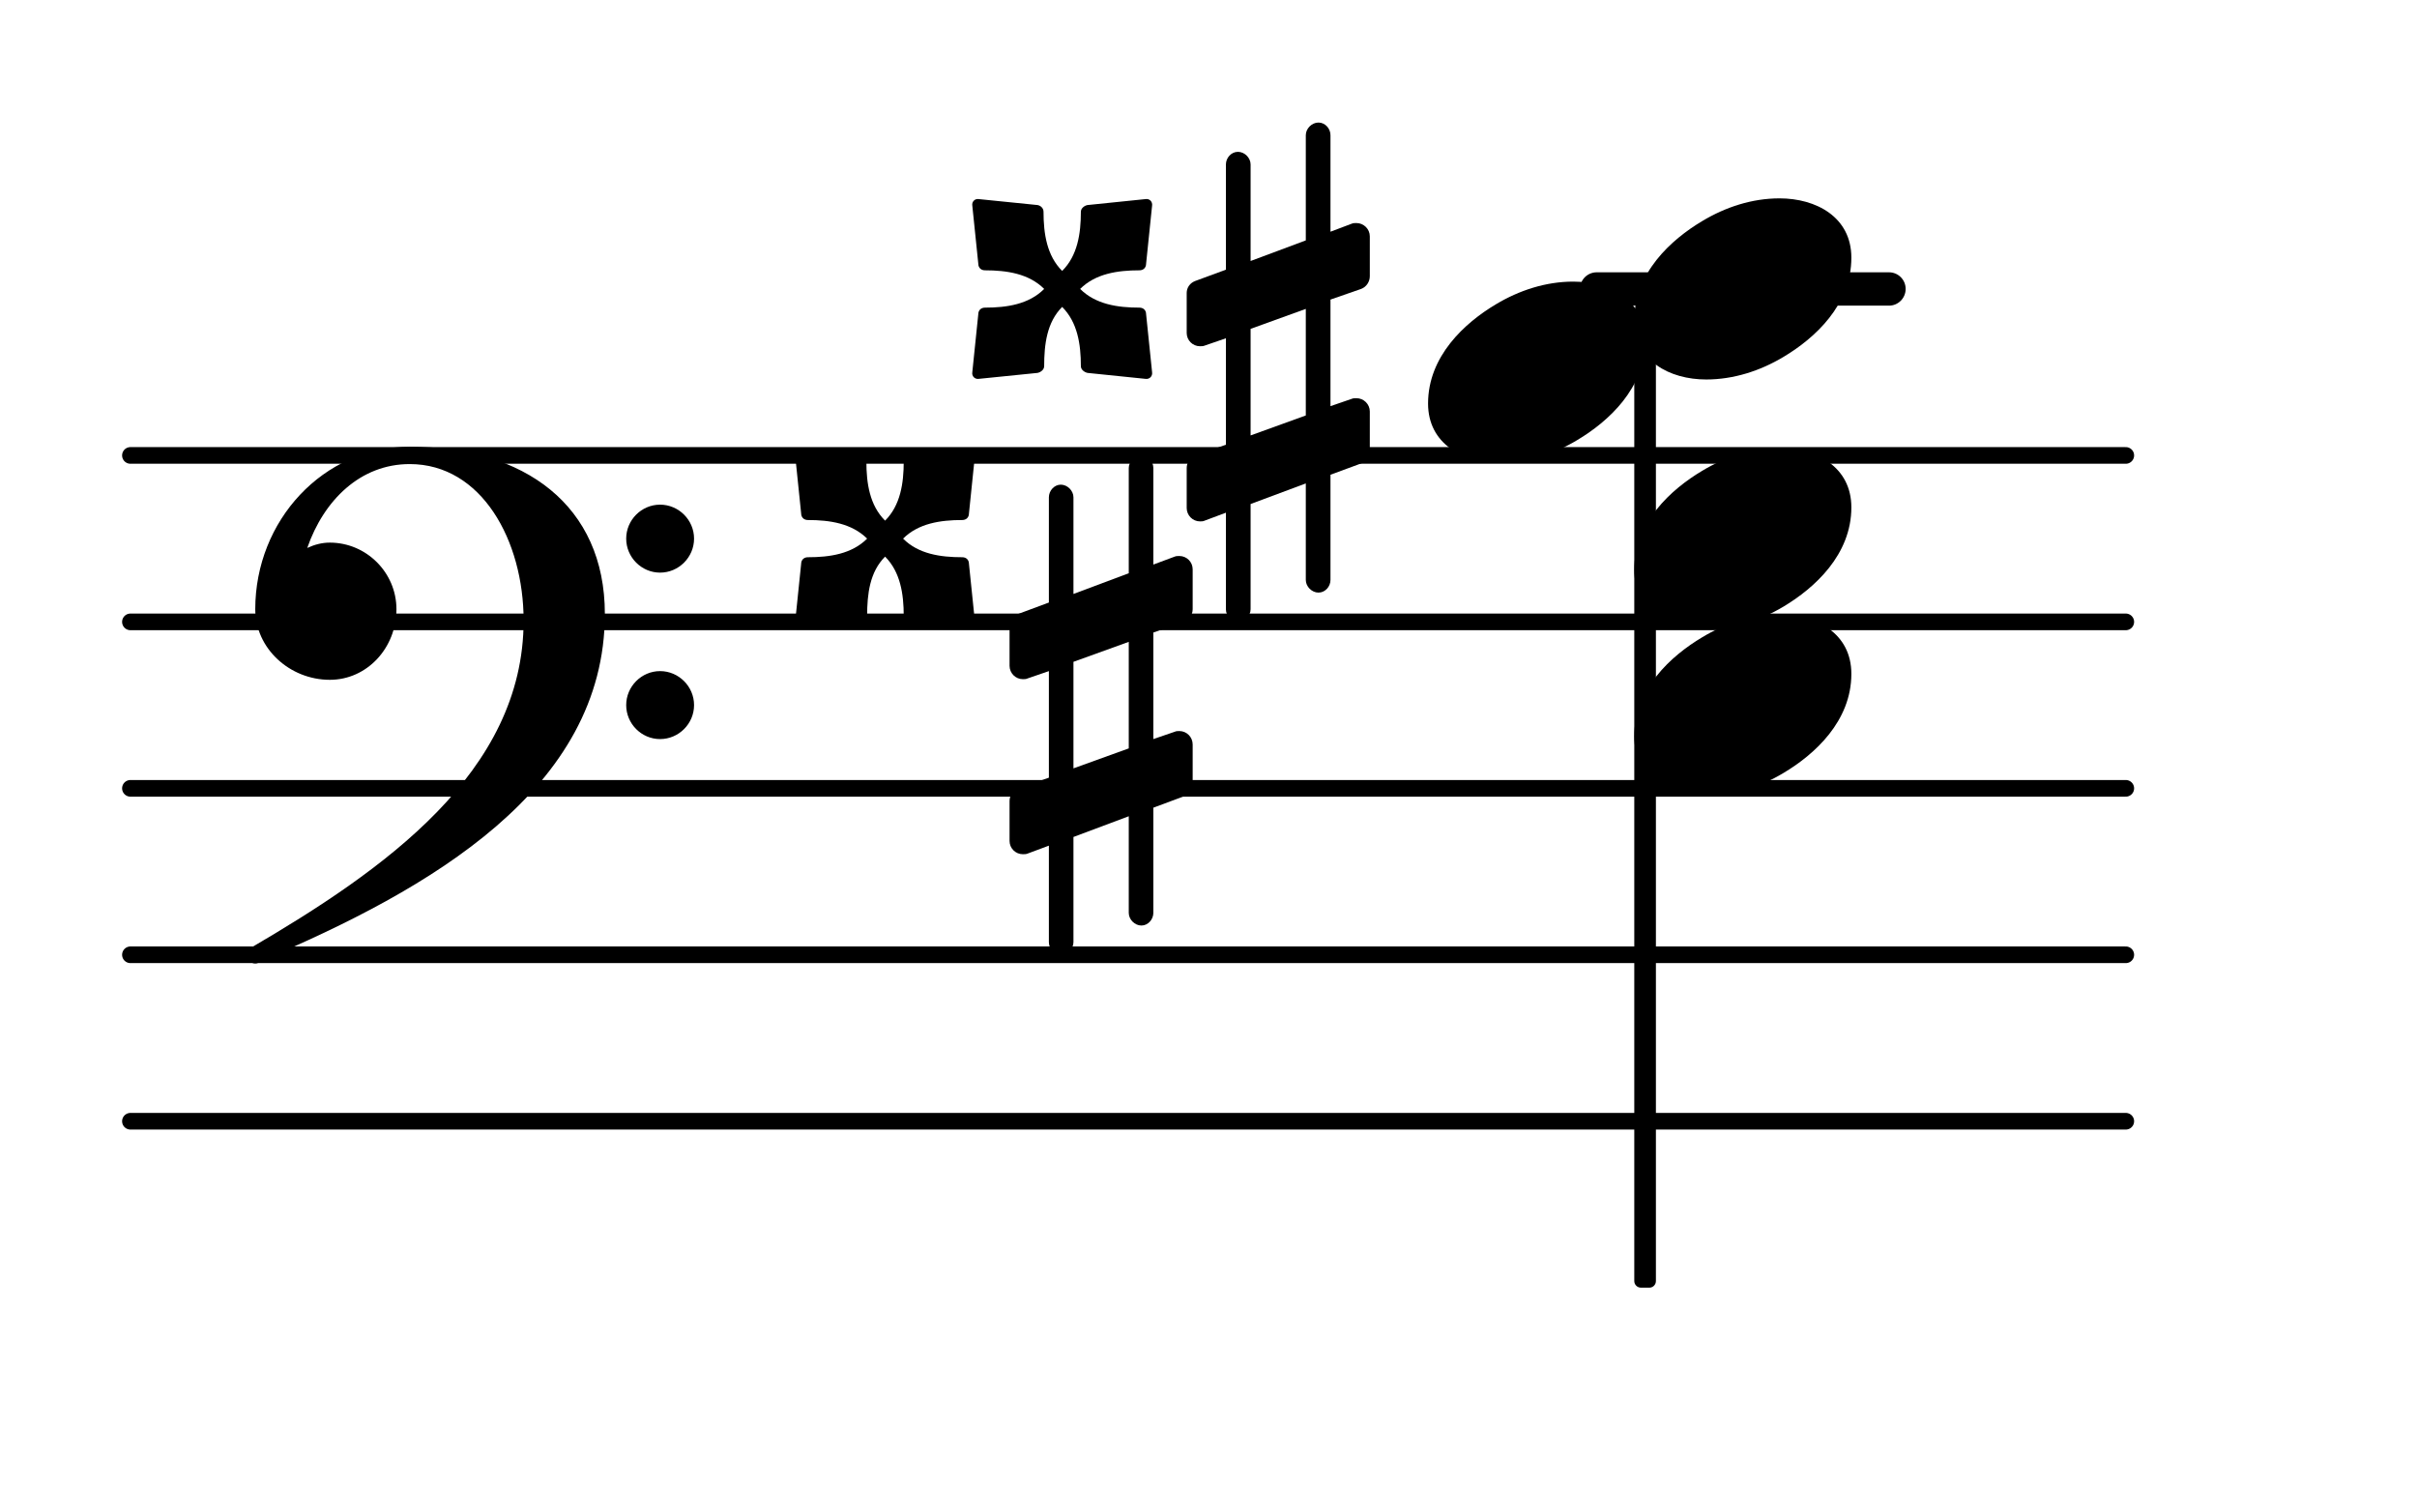 <?xml version="1.0" encoding="UTF-8"?>
<svg xmlns="http://www.w3.org/2000/svg" xmlns:xlink="http://www.w3.org/1999/xlink" width="90.285pt" height="56.492pt" viewBox="0 0 90.285 56.492" version="1.1">
<g id="surface1">
<path style="fill:none;stroke-width:0.1;stroke-linecap:round;stroke-linejoin:round;stroke:rgb(0%,0%,0%);stroke-opacity:1;stroke-miterlimit:4;" d="M 0.05 0 L 12.037 0 " transform="matrix(6.218,0,0,6.218,4.561,41.885)"/>
<path style="fill:none;stroke-width:0.1;stroke-linecap:round;stroke-linejoin:round;stroke:rgb(0%,0%,0%);stroke-opacity:1;stroke-miterlimit:4;" d="M 0.05 0 L 12.037 0 " transform="matrix(6.218,0,0,6.218,4.561,35.667)"/>
<path style="fill:none;stroke-width:0.1;stroke-linecap:round;stroke-linejoin:round;stroke:rgb(0%,0%,0%);stroke-opacity:1;stroke-miterlimit:4;" d="M 0.05 0 L 12.037 0 " transform="matrix(6.218,0,0,6.218,4.561,29.449)"/>
<path style="fill:none;stroke-width:0.1;stroke-linecap:round;stroke-linejoin:round;stroke:rgb(0%,0%,0%);stroke-opacity:1;stroke-miterlimit:4;" d="M 0.05 -0 L 12.037 -0 " transform="matrix(6.218,0,0,6.218,4.561,23.231)"/>
<path style="fill:none;stroke-width:0.1;stroke-linecap:round;stroke-linejoin:round;stroke:rgb(0%,0%,0%);stroke-opacity:1;stroke-miterlimit:4;" d="M 0.05 -0 L 12.037 -0 " transform="matrix(6.218,0,0,6.218,4.561,17.013)"/>
<path style=" stroke:none;fill-rule:nonzero;fill:rgb(0%,0%,0%);fill-opacity:1;" d="M 59.645 10.172 L 70.562 10.172 C 70.906 10.172 71.184 10.449 71.184 10.793 C 71.184 11.137 70.906 11.418 70.562 11.418 L 59.645 11.418 C 59.301 11.418 59.02 11.137 59.02 10.793 C 59.02 10.449 59.301 10.172 59.645 10.172 Z M 59.645 10.172 "/>
<path style=" stroke:none;fill-rule:nonzero;fill:rgb(0%,0%,0%);fill-opacity:1;" d="M 61.297 11.953 L 61.609 11.953 C 61.746 11.953 61.855 12.062 61.855 12.199 L 61.855 47.855 C 61.855 47.992 61.746 48.102 61.609 48.102 L 61.297 48.102 C 61.16 48.102 61.047 47.992 61.047 47.855 L 61.047 12.199 C 61.047 12.062 61.16 11.953 61.297 11.953 Z M 61.297 11.953 "/>
<path style=" stroke:none;fill-rule:nonzero;fill:rgb(0%,0%,0%);fill-opacity:1;" d="M 40.348 10.793 C 40.922 11.367 41.742 11.492 42.562 11.492 C 42.711 11.492 42.812 11.59 42.812 11.738 L 43.035 13.902 C 43.059 14.055 42.938 14.176 42.785 14.152 L 40.621 13.93 C 40.5 13.902 40.375 13.805 40.375 13.68 C 40.375 12.859 40.25 12.039 39.676 11.465 C 39.105 12.039 39.004 12.859 39.004 13.68 C 39.004 13.805 38.883 13.902 38.758 13.93 L 36.566 14.152 C 36.418 14.176 36.293 14.055 36.32 13.902 L 36.543 11.738 C 36.543 11.59 36.645 11.492 36.793 11.492 C 37.613 11.492 38.434 11.367 39.004 10.793 C 38.434 10.223 37.613 10.098 36.793 10.098 C 36.645 10.098 36.543 10 36.543 9.848 L 36.32 7.684 C 36.293 7.535 36.418 7.41 36.566 7.438 L 38.758 7.66 C 38.883 7.684 38.98 7.785 38.98 7.91 C 38.98 8.73 39.105 9.551 39.676 10.121 C 40.25 9.551 40.375 8.73 40.375 7.91 C 40.375 7.785 40.5 7.684 40.621 7.66 L 42.785 7.438 C 42.938 7.41 43.059 7.535 43.035 7.684 L 42.812 9.848 C 42.812 10 42.711 10.098 42.562 10.098 C 41.742 10.098 40.922 10.223 40.348 10.793 Z M 40.348 10.793 "/>
<path style=" stroke:none;fill-rule:nonzero;fill:rgb(0%,0%,0%);fill-opacity:1;" d="M 49.699 21.664 C 49.699 21.914 49.5 22.137 49.25 22.137 C 49.004 22.137 48.777 21.914 48.777 21.664 L 48.777 18.059 L 46.715 18.828 L 46.715 22.758 C 46.715 23.008 46.492 23.23 46.242 23.23 C 45.992 23.23 45.793 23.008 45.793 22.758 L 45.793 19.152 L 45 19.449 C 44.949 19.477 44.875 19.477 44.824 19.477 C 44.551 19.477 44.328 19.25 44.328 18.977 L 44.328 17.484 C 44.328 17.285 44.449 17.086 44.648 17.012 L 45.793 16.613 L 45.793 12.637 L 45 12.91 C 44.949 12.934 44.875 12.934 44.824 12.934 C 44.551 12.934 44.328 12.711 44.328 12.438 L 44.328 10.945 C 44.328 10.746 44.449 10.57 44.648 10.496 L 45.793 10.074 L 45.793 6.145 C 45.793 5.895 45.992 5.672 46.242 5.672 C 46.492 5.672 46.715 5.895 46.715 6.145 L 46.715 9.75 L 48.777 8.98 L 48.777 5.051 C 48.777 4.801 49.004 4.578 49.25 4.578 C 49.5 4.578 49.699 4.801 49.699 5.051 L 49.699 8.656 L 50.496 8.355 C 50.543 8.332 50.621 8.332 50.668 8.332 C 50.941 8.332 51.168 8.555 51.168 8.828 L 51.168 10.32 C 51.168 10.52 51.043 10.719 50.844 10.793 L 49.699 11.191 L 49.699 15.172 L 50.496 14.898 C 50.543 14.875 50.621 14.875 50.668 14.875 C 50.941 14.875 51.168 15.098 51.168 15.371 L 51.168 16.863 C 51.168 17.062 51.043 17.238 50.844 17.312 L 49.699 17.734 Z M 46.715 12.285 L 46.715 16.266 L 48.777 15.52 L 48.777 11.539 Z M 46.715 12.285 "/>
<path style=" stroke:none;fill-rule:nonzero;fill:rgb(0%,0%,0%);fill-opacity:1;" d="M 33.734 20.121 C 34.305 20.695 35.125 20.816 35.945 20.816 C 36.098 20.816 36.195 20.918 36.195 21.066 L 36.418 23.23 C 36.445 23.379 36.32 23.504 36.172 23.48 L 34.008 23.254 C 33.883 23.23 33.758 23.133 33.758 23.008 C 33.758 22.188 33.633 21.367 33.062 20.793 C 32.488 21.367 32.391 22.188 32.391 23.008 C 32.391 23.133 32.266 23.23 32.141 23.254 L 29.953 23.48 C 29.805 23.504 29.68 23.379 29.703 23.23 L 29.926 21.066 C 29.926 20.918 30.027 20.816 30.176 20.816 C 30.996 20.816 31.816 20.695 32.391 20.121 C 31.816 19.551 30.996 19.426 30.176 19.426 C 30.027 19.426 29.926 19.324 29.926 19.176 L 29.703 17.012 C 29.68 16.863 29.805 16.738 29.953 16.766 L 32.141 16.988 C 32.266 17.012 32.363 17.113 32.363 17.238 C 32.363 18.059 32.488 18.879 33.062 19.449 C 33.633 18.879 33.758 18.059 33.758 17.238 C 33.758 17.113 33.883 17.012 34.008 16.988 L 36.172 16.766 C 36.32 16.738 36.445 16.863 36.418 17.012 L 36.195 19.176 C 36.195 19.324 36.098 19.426 35.945 19.426 C 35.125 19.426 34.305 19.551 33.734 20.121 Z M 33.734 20.121 "/>
<path style=" stroke:none;fill-rule:nonzero;fill:rgb(0%,0%,0%);fill-opacity:1;" d="M 43.082 34.102 C 43.082 34.348 42.883 34.574 42.637 34.574 C 42.387 34.574 42.164 34.348 42.164 34.102 L 42.164 30.492 L 40.098 31.266 L 40.098 35.195 C 40.098 35.441 39.875 35.668 39.625 35.668 C 39.379 35.668 39.18 35.441 39.18 35.195 L 39.18 31.59 L 38.383 31.887 C 38.332 31.91 38.258 31.91 38.207 31.91 C 37.934 31.91 37.711 31.688 37.711 31.414 L 37.711 29.922 C 37.711 29.723 37.836 29.523 38.035 29.449 L 39.18 29.051 L 39.18 25.07 L 38.383 25.344 C 38.332 25.371 38.258 25.371 38.207 25.371 C 37.934 25.371 37.711 25.145 37.711 24.871 L 37.711 23.379 C 37.711 23.18 37.836 23.008 38.035 22.934 L 39.18 22.508 L 39.18 18.578 C 39.18 18.332 39.379 18.105 39.625 18.105 C 39.875 18.105 40.098 18.332 40.098 18.578 L 40.098 22.188 L 42.164 21.414 L 42.164 17.484 C 42.164 17.238 42.387 17.012 42.637 17.012 C 42.883 17.012 43.082 17.238 43.082 17.484 L 43.082 21.09 L 43.879 20.793 C 43.93 20.77 44.004 20.77 44.055 20.77 C 44.328 20.77 44.551 20.992 44.551 21.266 L 44.551 22.758 C 44.551 22.957 44.426 23.156 44.227 23.23 L 43.082 23.629 L 43.082 27.609 L 43.879 27.336 C 43.93 27.309 44.004 27.309 44.055 27.309 C 44.328 27.309 44.551 27.535 44.551 27.809 L 44.551 29.301 C 44.551 29.5 44.426 29.672 44.227 29.746 L 43.082 30.172 Z M 40.098 24.723 L 40.098 28.703 L 42.164 27.957 L 42.164 23.977 Z M 40.098 24.723 "/>
<path style=" stroke:none;fill-rule:nonzero;fill:rgb(0%,0%,0%);fill-opacity:1;" d="M 23.391 26.34 C 23.391 25.645 23.961 25.07 24.656 25.07 C 25.355 25.07 25.926 25.645 25.926 26.34 C 25.926 27.035 25.355 27.609 24.656 27.609 C 23.961 27.609 23.391 27.035 23.391 26.34 Z M 23.391 20.121 C 23.391 19.426 23.961 18.852 24.656 18.852 C 25.355 18.852 25.926 19.426 25.926 20.121 C 25.926 20.816 25.355 21.391 24.656 21.391 C 23.961 21.391 23.391 20.816 23.391 20.121 Z M 15.305 16.688 C 19.586 16.688 22.594 18.879 22.594 22.934 C 22.594 29.473 16.051 33.23 9.758 35.891 C 9.684 35.965 9.609 35.992 9.535 35.992 C 9.363 35.992 9.211 35.84 9.211 35.668 C 9.211 35.594 9.238 35.52 9.312 35.441 C 14.336 32.508 19.559 28.852 19.559 23.18 C 19.559 20.195 17.992 17.336 15.305 17.336 C 13.465 17.336 12.098 18.68 11.477 20.469 C 11.75 20.344 12.023 20.27 12.32 20.27 C 13.688 20.27 14.809 21.391 14.809 22.758 C 14.809 24.199 13.715 25.395 12.32 25.395 C 10.828 25.395 9.535 24.227 9.535 22.758 C 9.535 19.449 12.074 16.688 15.305 16.688 Z M 15.305 16.688 "/>
<path style=" stroke:none;fill-rule:nonzero;fill:rgb(0%,0%,0%);fill-opacity:1;" d="M 66.473 7.41 C 67.84 7.41 69.156 8.109 69.156 9.625 C 69.156 11.391 67.789 12.637 66.621 13.332 C 65.75 13.855 64.754 14.176 63.734 14.176 C 62.367 14.176 61.047 13.48 61.047 11.965 C 61.047 10.199 62.418 8.953 63.586 8.258 C 64.457 7.734 65.449 7.41 66.473 7.41 Z M 66.473 7.41 "/>
<path style=" stroke:none;fill-rule:nonzero;fill:rgb(0%,0%,0%);fill-opacity:1;" d="M 58.766 10.52 C 60.133 10.52 61.453 11.219 61.453 12.734 C 61.453 14.5 60.082 15.746 58.914 16.441 C 58.043 16.965 57.051 17.285 56.027 17.285 C 54.66 17.285 53.344 16.59 53.344 15.074 C 53.344 13.309 54.711 12.062 55.879 11.367 C 56.75 10.844 57.746 10.52 58.766 10.52 Z M 58.766 10.52 "/>
<path style=" stroke:none;fill-rule:nonzero;fill:rgb(0%,0%,0%);fill-opacity:1;" d="M 66.473 16.738 C 67.84 16.738 69.156 17.434 69.156 18.953 C 69.156 20.719 67.789 21.961 66.621 22.66 C 65.75 23.18 64.754 23.504 63.734 23.504 C 62.367 23.504 61.047 22.809 61.047 21.289 C 61.047 19.523 62.418 18.281 63.586 17.586 C 64.457 17.062 65.449 16.738 66.473 16.738 Z M 66.473 16.738 "/>
<path style=" stroke:none;fill-rule:nonzero;fill:rgb(0%,0%,0%);fill-opacity:1;" d="M 66.473 22.957 C 67.84 22.957 69.156 23.652 69.156 25.172 C 69.156 26.938 67.789 28.18 66.621 28.875 C 65.75 29.398 64.754 29.723 63.734 29.723 C 62.367 29.723 61.047 29.027 61.047 27.508 C 61.047 25.742 62.418 24.5 63.586 23.805 C 64.457 23.281 65.449 22.957 66.473 22.957 Z M 66.473 22.957 "/>
</g>
</svg>
